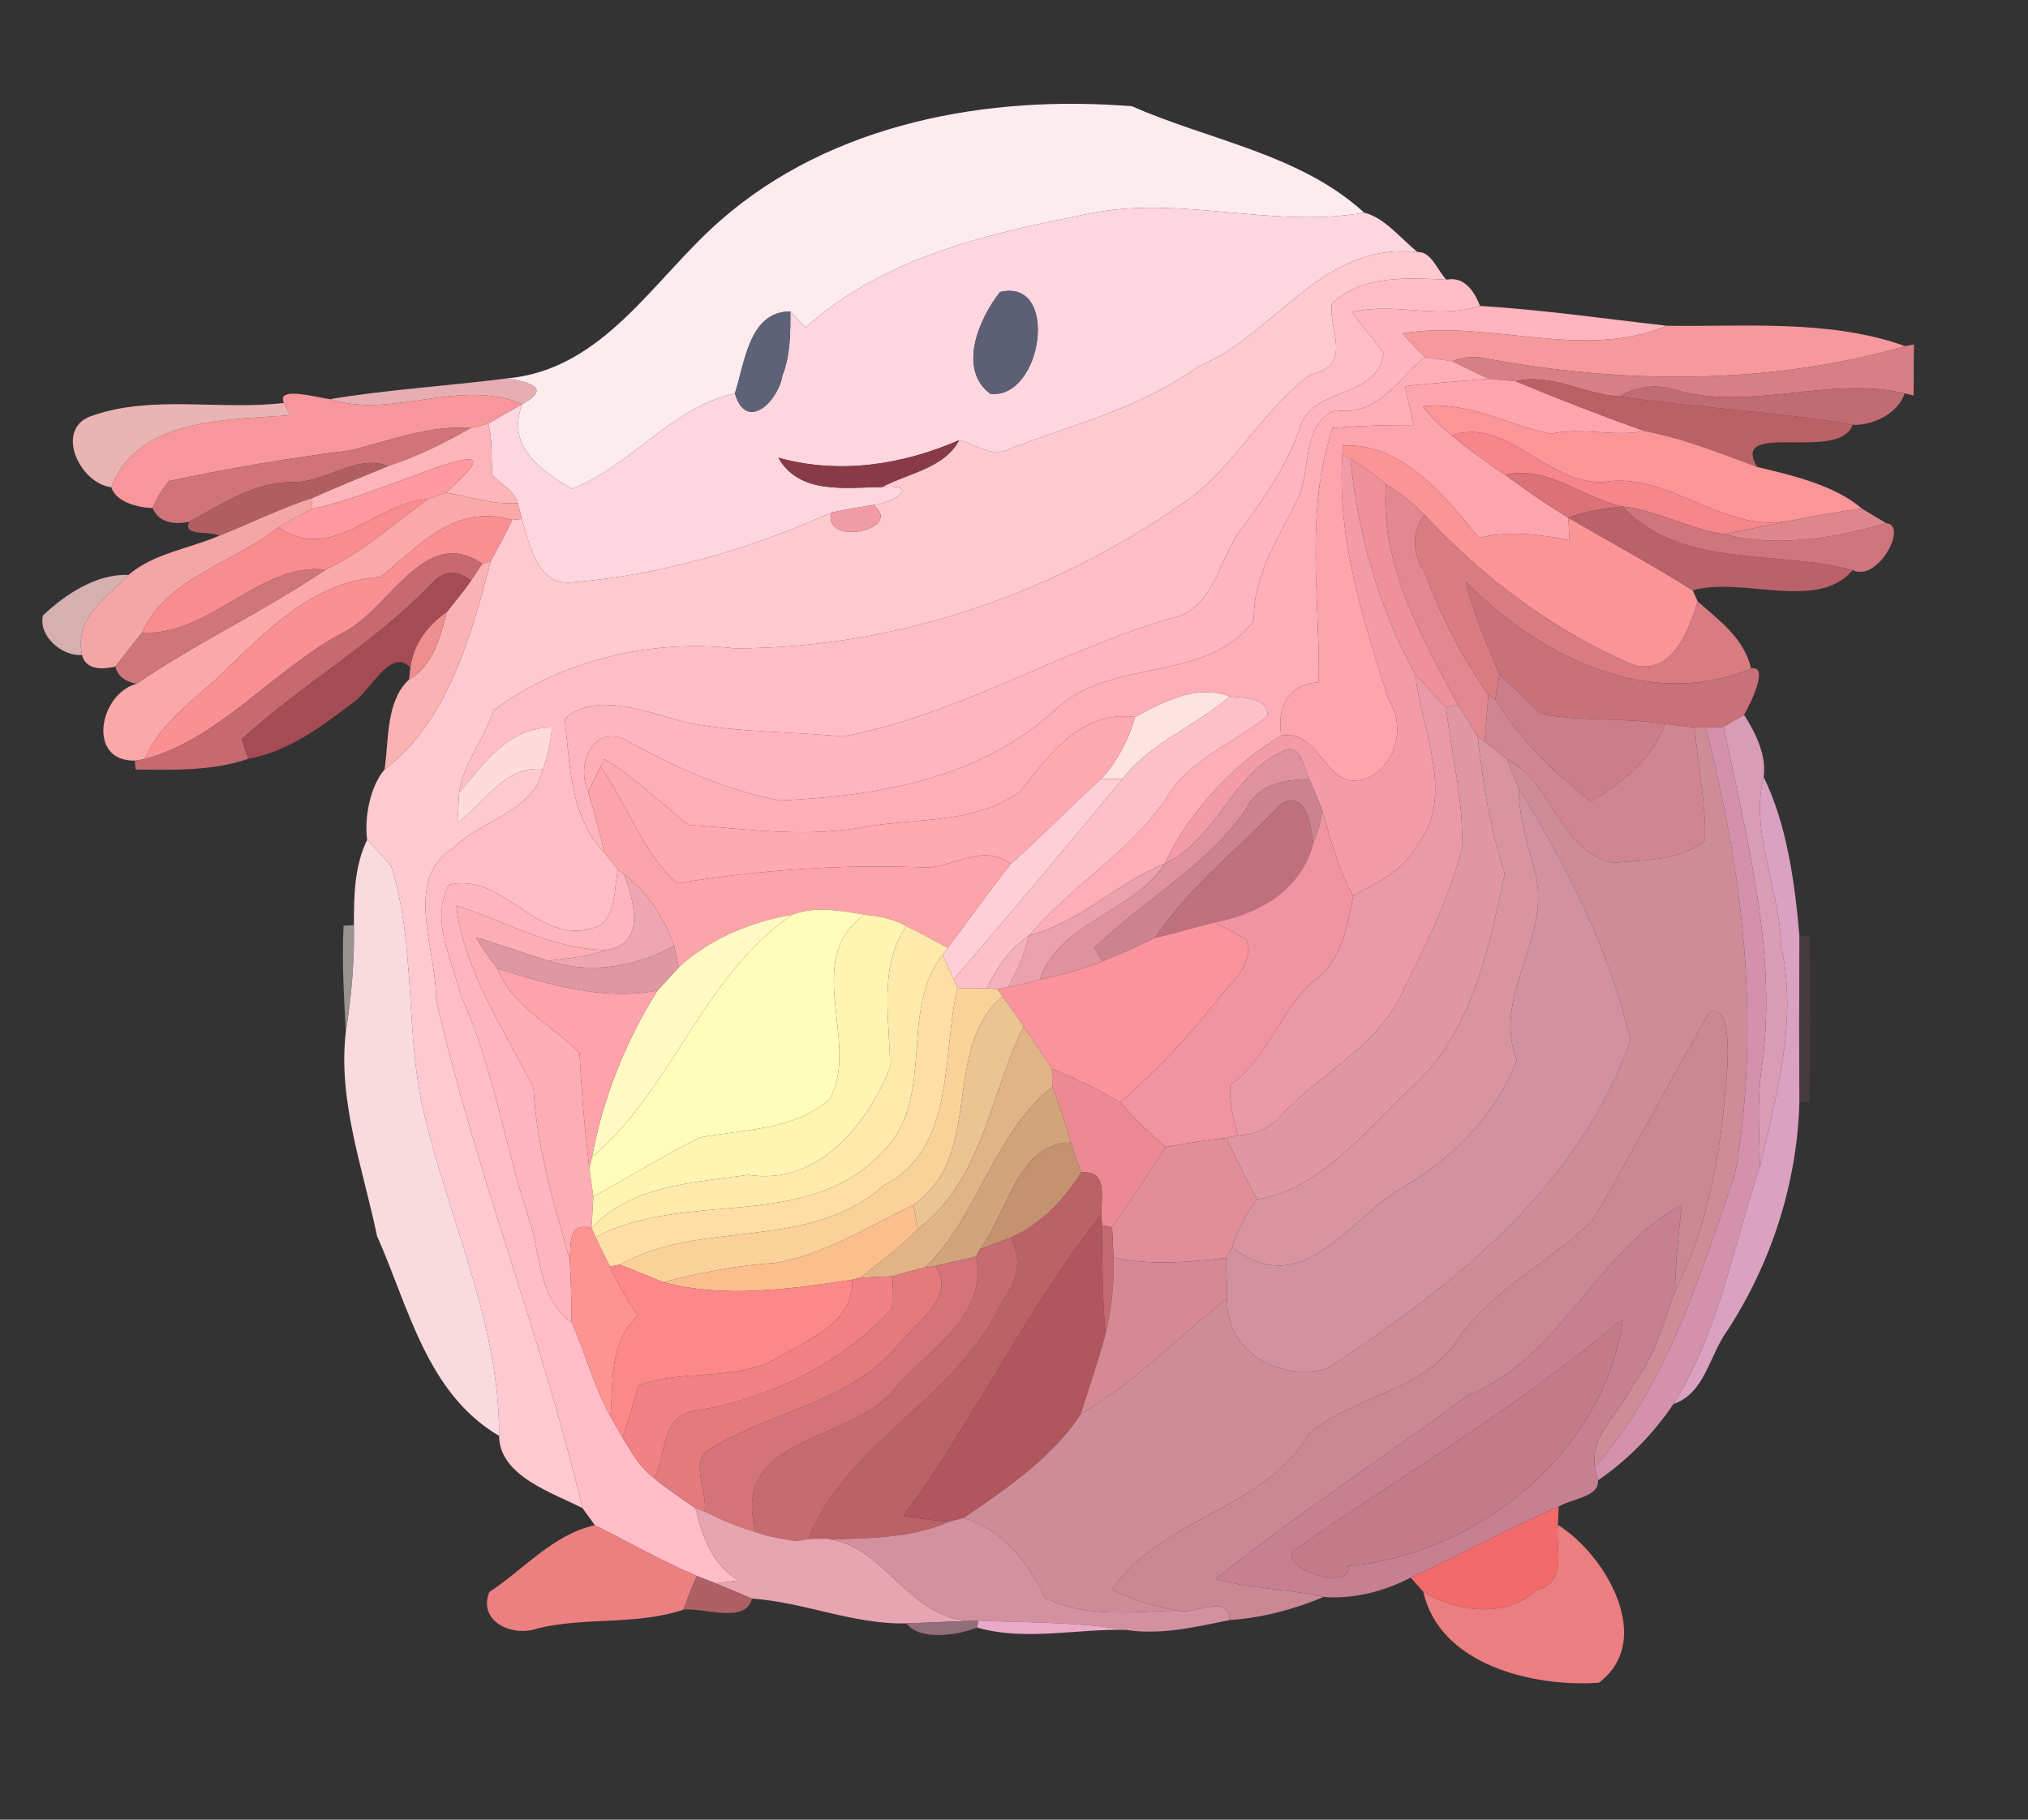 <?xml version="1.0" encoding="UTF-8" ?>
<!DOCTYPE svg PUBLIC "-//W3C//DTD SVG 1.1//EN" "http://www.w3.org/Graphics/SVG/1.1/DTD/svg11.dtd">
<svg width="195pt" height="175pt" viewBox="0 0 195 175" version="1.1" xmlns="http://www.w3.org/2000/svg">
<rect x="0" y="0" width="195" height="175" fill="#333333" stroke="none"/>
<g id="#fcebeffd">
<path fill="#fcebef" opacity="1.00" d=" M 69.24 21.23 C 79.96 11.80 95.02 9.10 108.85 10.22 C 116.27 13.50 125.01 14.81 131.17 20.45 C 122.57 21.98 113.96 18.89 105.37 20.42 C 95.50 22.35 85.16 24.55 77.47 31.50 C 77.10 31.12 76.36 30.34 75.99 29.95 C 71.99 29.97 71.63 34.92 70.66 37.84 C 64.64 39.14 60.69 44.78 55.00 47.01 C 51.97 45.24 48.64 42.88 50.22 38.86 C 53.03 37.32 50.99 36.77 48.76 36.39 C 58.04 35.55 62.80 26.86 69.24 21.23 Z" />
</g>
<g id="#fed6dfff">
<path fill="#fed6df" opacity="1.00" d=" M 105.37 20.42 C 113.96 18.89 122.57 21.98 131.17 20.45 C 133.13 20.92 134.70 22.97 136.31 24.24 C 127.06 23.24 122.75 32.09 115.18 35.27 C 109.79 39.18 103.22 40.82 97.08 43.16 C 95.42 44.08 93.83 42.71 92.23 42.33 C 86.73 44.72 80.70 45.65 74.84 44.02 C 76.86 47.59 81.30 46.88 84.82 46.84 C 88.60 46.51 86.02 48.38 83.96 48.56 C 82.62 48.77 81.28 49.01 79.95 49.28 C 72.11 52.82 63.57 55.30 54.98 56.01 C 51.69 56.35 50.89 52.35 50.19 49.91 C 50.09 49.53 49.89 48.77 49.79 48.39 C 49.49 47.12 48.10 46.61 47.34 45.64 C 47.20 44.01 47.39 42.34 46.95 40.74 C 48.03 40.09 49.12 39.47 50.22 38.86 C 48.64 42.88 51.97 45.24 55.00 47.01 C 60.69 44.78 64.64 39.14 70.66 37.84 C 71.79 41.61 74.83 38.56 75.23 36.13 C 76.00 34.16 76.01 32.03 75.99 29.95 C 76.36 30.34 77.10 31.12 77.47 31.50 C 85.16 24.55 95.50 22.35 105.37 20.42 M 96.17 28.08 C 94.15 30.60 92.04 35.49 95.22 37.87 C 100.21 38.46 101.94 26.74 96.17 28.08 Z" />
</g>
<g id="#fec9d1ff">
<path fill="#fec9d1" opacity="1.00" d=" M 136.31 24.24 C 137.66 24.17 138.22 26.07 139.09 26.90 C 135.31 26.72 131.06 26.42 128.07 29.18 C 127.67 31.69 130.21 35.08 126.02 36.03 C 121.57 39.24 119.05 44.32 114.73 47.69 C 102.01 56.90 86.39 62.37 70.64 62.35 C 62.59 61.45 53.97 63.47 47.47 68.31 C 46.59 71.04 44.58 73.36 44.15 76.22 C 44.11 76.94 44.03 78.38 43.99 79.10 C 46.65 77.22 48.51 73.59 52.20 73.97 C 51.35 78.06 46.21 78.88 43.60 81.55 C 38.67 84.53 42.05 91.58 41.91 96.04 C 45.69 112.62 52.08 128.51 56.01 145.04 C 53.17 143.57 48.02 141.97 47.99 138.09 C 48.05 127.35 43.21 117.41 40.78 107.13 C 38.91 99.31 40.04 91.03 37.62 83.34 C 36.90 82.43 36.09 81.60 35.30 80.77 C 35.01 78.64 35.60 75.60 36.98 74.00 C 43.04 69.39 45.35 61.07 47.18 53.98 C 47.89 52.66 48.61 51.35 49.25 50.00 L 50.19 49.91 C 50.89 52.35 51.69 56.35 54.98 56.01 C 63.57 55.30 72.11 52.82 79.95 49.28 C 79.05 52.60 87.06 50.97 83.96 48.56 C 86.02 48.38 88.60 46.51 84.82 46.84 C 87.33 45.50 90.80 45.04 92.23 42.33 C 93.83 42.71 95.42 44.08 97.08 43.16 C 103.22 40.82 109.79 39.18 115.18 35.27 C 122.75 32.09 127.06 23.24 136.31 24.24 Z" />
</g>
<g id="#ffbec7ff">
<path fill="#ffbec7" opacity="1.00" d=" M 128.07 29.18 C 131.06 26.42 135.31 26.72 139.09 26.90 C 140.81 26.55 141.77 28.03 142.31 29.42 C 138.24 30.77 134.05 29.00 130.01 30.03 C 130.96 31.40 132.13 32.61 133.03 34.01 C 132.37 38.42 126.35 37.09 125.02 40.99 C 123.81 44.76 121.51 47.96 119.17 51.11 C 117.12 54.05 116.58 58.82 112.39 59.51 C 101.70 62.69 92.01 68.78 81.01 70.83 C 76.13 70.34 71.15 70.46 66.34 69.55 C 62.54 68.66 57.40 66.31 54.29 69.14 C 54.82 73.48 54.80 78.62 58.09 81.97 C 58.42 82.39 59.09 83.22 59.43 83.64 C 59.00 85.44 59.31 87.63 57.77 88.96 C 51.81 91.60 48.74 83.74 43.16 85.10 C 41.33 88.52 43.49 92.34 44.32 95.80 C 47.48 102.59 48.45 110.06 50.83 117.11 C 52.02 120.54 51.71 124.88 54.96 127.17 C 56.32 130.14 57.08 133.36 58.70 136.22 C 58.99 136.73 59.57 137.75 59.86 138.26 C 60.71 139.67 61.57 141.15 62.91 142.18 C 64.17 143.21 65.54 144.11 66.87 145.05 C 67.53 147.79 68.48 150.45 71.00 152.00 C 70.45 152.07 69.35 152.20 68.79 152.26 C 68.35 152.08 67.45 151.73 67.00 151.56 C 63.65 150.11 60.45 148.34 57.20 146.68 C 56.90 146.27 56.31 145.45 56.01 145.04 C 52.08 128.51 45.69 112.62 41.91 96.04 C 42.05 91.58 38.67 84.53 43.60 81.55 C 46.21 78.88 51.35 78.06 52.20 73.97 C 52.65 72.68 52.96 71.33 53.07 69.96 C 48.83 70.00 46.63 73.35 44.15 76.22 C 44.58 73.36 46.59 71.04 47.47 68.31 C 53.97 63.47 62.59 61.45 70.64 62.35 C 86.39 62.37 102.01 56.90 114.73 47.69 C 119.05 44.32 121.57 39.24 126.02 36.03 C 130.21 35.08 127.67 31.69 128.07 29.18 Z" />
</g>
<g id="#5d5f76ff">
<path fill="#5d5f76" opacity="1.00" d=" M 96.17 28.08 C 101.94 26.74 100.21 38.46 95.22 37.87 C 92.04 35.49 94.15 30.60 96.17 28.08 Z" />
</g>
<g id="#feb5bdfe">
<path fill="#feb5bd" opacity="1.00" d=" M 130.01 30.03 C 134.05 29.00 138.24 30.77 142.31 29.42 C 148.32 29.79 154.29 30.65 160.27 31.33 C 152.12 34.73 143.32 30.71 134.85 32.05 C 135.53 32.84 136.25 33.60 137.00 34.33 C 134.37 36.49 132.49 40.09 128.36 39.45 C 125.12 40.84 126.11 45.09 124.81 47.88 C 123.04 51.67 120.44 55.22 120.57 59.65 C 116.06 65.84 106.60 63.10 101.33 68.39 C 94.13 74.89 84.34 76.57 75.01 76.98 C 69.64 76.00 64.66 73.65 59.92 71.04 C 56.74 69.83 55.43 73.81 56.57 76.18 C 57.11 78.10 57.69 80.01 58.09 81.97 C 54.80 78.62 54.82 73.48 54.29 69.14 C 57.40 66.31 62.54 68.66 66.34 69.55 C 71.15 70.46 76.13 70.34 81.01 70.83 C 92.01 68.78 101.70 62.69 112.39 59.51 C 116.58 58.82 117.12 54.05 119.17 51.11 C 121.51 47.96 123.81 44.76 125.02 40.99 C 126.35 37.09 132.37 38.42 133.03 34.01 C 132.13 32.61 130.96 31.40 130.01 30.03 Z" />
</g>
<g id="#5e6278ff">
<path fill="#5e6278" opacity="1.00" d=" M 70.66 37.84 C 71.63 34.92 71.99 29.97 75.99 29.95 C 76.01 32.03 76.00 34.16 75.23 36.13 C 74.83 38.56 71.79 41.61 70.66 37.84 Z" />
</g>
<g id="#f5999dfb">
<path fill="#f5999d" opacity="1.00" d=" M 160.27 31.33 C 167.81 31.44 175.96 30.69 183.19 33.29 C 170.06 37.06 156.05 36.94 142.66 34.44 C 141.64 34.24 140.64 34.34 139.67 34.75 C 138.78 34.62 137.89 34.48 137.00 34.33 C 136.25 33.60 135.53 32.84 134.85 32.05 C 143.32 30.71 152.12 34.73 160.27 31.33 Z" />
</g>
<g id="#d87f85fd">
<path fill="#d87f85" opacity="1.00" d=" M 183.19 33.29 L 184.03 33.12 L 184.00 38.04 L 183.13 37.83 C 176.03 36.13 168.51 39.53 161.33 37.56 C 159.42 36.90 157.44 37.09 155.71 38.13 C 152.40 37.93 149.08 35.85 145.74 36.66 C 144.86 36.60 143.99 36.52 143.12 36.43 C 141.96 35.89 140.81 35.33 139.67 34.75 C 140.64 34.34 141.64 34.24 142.66 34.44 C 156.05 36.94 170.06 37.06 183.19 33.29 Z" />
</g>
<g id="#feaeb7ff">
<path fill="#feaeb7" opacity="1.00" d=" M 137.00 34.33 C 137.89 34.48 138.78 34.62 139.67 34.75 C 140.81 35.33 141.96 35.89 143.12 36.43 C 140.43 36.67 137.77 36.83 135.10 37.14 C 135.33 38.40 135.68 39.62 135.92 40.88 C 133.32 40.86 130.73 40.95 128.15 41.15 C 125.44 49.11 126.92 57.47 126.80 65.61 C 123.73 65.86 122.79 68.02 123.19 70.75 C 118.48 73.56 114.32 78.12 111.99 83.05 C 107.41 84.89 103.80 88.74 98.96 89.95 C 102.94 85.25 108.43 82.07 111.99 76.99 C 114.21 73.06 118.54 71.52 121.90 68.85 C 121.90 67.03 119.55 67.11 118.24 66.98 C 115.03 65.78 111.92 67.47 109.15 68.96 C 104.09 68.25 100.87 72.53 98.12 76.09 C 93.98 79.14 88.50 78.71 83.60 79.44 C 77.80 80.62 71.99 79.75 66.20 79.33 C 63.51 77.20 61.04 74.79 58.11 72.99 L 57.73 73.73 C 57.44 74.34 56.86 75.57 56.57 76.18 C 55.43 73.81 56.74 69.83 59.92 71.04 C 64.66 73.65 69.64 76.00 75.01 76.98 C 84.34 76.57 94.13 74.89 101.33 68.39 C 106.60 63.10 116.06 65.84 120.57 59.65 C 120.44 55.22 123.04 51.67 124.81 47.88 C 126.11 45.09 125.12 40.84 128.36 39.45 C 132.49 40.09 134.37 36.49 137.00 34.33 Z" />
</g>
<g id="#edb3b8f6">
<path fill="#edb3b8" opacity="0.96" d=" M 31.72 38.39 C 37.35 37.45 43.18 37.11 48.76 36.39 C 50.99 36.77 53.03 37.32 50.22 38.86 C 44.11 36.30 37.78 40.35 31.72 38.39 Z" />
</g>
<g id="#fda4adff">
<path fill="#fda4ad" opacity="1.00" d=" M 143.12 36.43 C 143.99 36.52 144.86 36.60 145.74 36.66 C 149.82 38.37 153.96 39.97 158.14 41.46 C 155.14 42.04 152.10 41.05 149.08 41.72 C 144.96 40.84 141.16 38.57 136.77 39.08 C 137.63 40.09 138.54 41.07 139.59 41.89 C 141.25 43.23 142.96 44.51 144.74 45.68 C 146.70 47.13 148.71 48.52 150.80 49.78 C 150.83 50.33 150.88 51.42 150.91 51.96 C 148.02 51.38 145.13 51.01 142.22 51.73 C 138.95 47.73 134.89 42.57 129.10 42.85 L 129.08 43.72 C 128.52 51.89 131.13 59.73 133.55 67.40 C 135.37 70.12 133.92 74.30 130.92 74.98 C 127.36 75.87 126.96 70.08 123.19 70.75 C 122.79 68.02 123.73 65.86 126.80 65.61 C 126.92 57.47 125.44 49.11 128.15 41.15 C 130.73 40.95 133.32 40.86 135.92 40.88 C 135.68 39.62 135.33 38.40 135.10 37.14 C 137.77 36.83 140.43 36.67 143.12 36.43 Z" />
</g>
<g id="#ba6166fc">
<path fill="#ba6166" opacity="1.00" d=" M 145.74 36.66 C 149.08 35.85 152.40 37.93 155.71 38.13 C 163.16 39.24 170.71 39.56 178.14 40.85 C 176.90 44.51 166.25 40.34 168.96 44.91 C 165.41 43.60 161.88 42.16 158.14 41.46 C 153.96 39.97 149.82 38.37 145.74 36.66 Z" />
</g>
<g id="#c16c72fc">
<path fill="#c16c72" opacity="1.00" d=" M 155.71 38.13 C 157.44 37.09 159.42 36.90 161.33 37.56 C 168.51 39.53 176.03 36.13 183.13 37.83 C 182.56 39.75 180.04 40.96 178.14 40.85 C 170.71 39.56 163.16 39.24 155.71 38.13 Z" />
</g>
<g id="#f7979bfc">
<path fill="#f7979b" opacity="1.00" d=" M 27.30 38.75 C 26.49 37.09 30.59 38.25 31.72 38.39 C 37.78 40.35 44.11 36.30 50.22 38.86 C 49.12 39.47 48.03 40.09 46.95 40.74 C 46.53 40.85 45.68 41.06 45.26 41.17 C 41.23 40.84 37.44 42.43 33.58 43.33 C 27.76 44.05 21.98 45.05 16.24 46.26 C 15.60 47.05 15.07 47.92 14.67 48.86 C 13.27 48.82 11.19 48.32 10.69 46.86 C 13.27 40.08 22.00 40.41 27.91 39.93 C 27.75 39.64 27.45 39.05 27.30 38.75 Z" />
</g>
<g id="#f0b8b6f7">
<path fill="#f0b8b6" opacity="0.97" d=" M 8.96 39.95 C 14.71 37.96 21.26 39.48 27.30 38.75 C 27.45 39.05 27.75 39.64 27.91 39.93 C 22.00 40.41 13.27 40.08 10.69 46.86 C 7.59 46.47 5.13 41.09 8.96 39.95 Z" />
</g>
<g id="#fa9598fe">
<path fill="#fa9598" opacity="1.00" d=" M 136.77 39.08 C 141.16 38.57 144.96 40.84 149.08 41.72 C 152.10 41.05 155.14 42.04 158.14 41.46 C 161.88 42.16 165.41 43.60 168.96 44.91 C 172.36 45.71 176.52 46.71 179.02 48.91 C 176.69 49.22 174.38 49.61 172.09 50.10 C 165.56 51.31 160.55 45.32 154.21 46.35 C 148.87 46.69 144.71 39.97 139.59 41.89 C 138.54 41.07 137.63 40.09 136.77 39.08 Z" />
</g>
<g id="#d17479fd">
<path fill="#d17479" opacity="1.00" d=" M 33.58 43.33 C 37.44 42.43 41.23 40.84 45.26 41.17 C 42.73 42.61 40.11 43.92 37.33 44.82 C 34.28 43.63 31.34 46.40 28.20 46.36 C 24.47 46.33 21.33 48.45 18.20 50.18 C 16.39 50.53 15.21 50.09 14.67 48.86 C 15.07 47.92 15.60 47.05 16.24 46.26 C 21.98 45.05 27.76 44.05 33.58 43.33 Z" />
</g>
<g id="#fcb5b8ff">
<path fill="#fcb5b8" opacity="1.00" d=" M 45.26 41.17 C 45.68 41.06 46.53 40.85 46.95 40.74 C 47.39 42.34 47.20 44.01 47.34 45.64 C 48.10 46.61 49.49 47.12 49.79 48.39 C 47.45 48.55 45.18 47.79 42.91 47.38 C 44.51 45.76 48.94 42.26 40.44 45.52 C 36.97 46.75 33.57 48.16 29.97 48.96 L 29.97 47.92 C 32.39 46.82 34.87 45.84 37.33 44.82 C 40.11 43.92 42.73 42.61 45.26 41.17 Z" />
</g>
<g id="#f6868bff">
<path fill="#f6868b" opacity="1.00" d=" M 139.59 41.89 C 144.71 39.97 148.87 46.69 154.21 46.35 C 160.55 45.32 165.56 51.31 172.09 50.10 C 170.52 50.41 167.36 51.05 165.78 51.37 C 162.41 50.88 159.40 49.09 156.01 48.71 C 152.26 47.92 148.67 44.65 144.74 45.68 C 142.96 44.51 141.25 43.23 139.59 41.89 Z" />
</g>
<g id="#883a49ff">
<path fill="#883a49" opacity="1.00" d=" M 74.84 44.02 C 80.70 45.65 86.73 44.72 92.23 42.33 C 90.80 45.04 87.33 45.50 84.82 46.84 C 81.30 46.88 76.86 47.59 74.84 44.02 Z" />
</g>
<g id="#fa9497ff">
<path fill="#fa9497" opacity="1.00" d=" M 129.10 42.85 C 134.89 42.57 138.95 47.73 142.22 51.73 C 145.13 51.01 148.02 51.38 150.91 51.96 C 150.88 51.42 150.83 50.33 150.80 49.78 C 154.78 52.12 158.86 54.30 162.76 56.78 L 163.24 57.84 C 162.38 60.62 160.81 64.95 157.09 63.95 C 149.42 60.71 142.65 55.59 136.98 49.53 C 135.88 48.39 134.61 47.43 133.27 46.59 C 132.19 45.70 131.10 44.81 129.85 44.16 L 129.08 43.72 L 129.10 42.85 Z" />
</g>
<g id="#b56063f7">
<path fill="#b56063" opacity="0.97" d=" M 28.20 46.36 C 31.34 46.40 34.28 43.63 37.33 44.82 C 34.87 45.84 32.39 46.82 29.97 47.92 C 26.92 48.90 24.06 50.35 21.08 51.52 C 20.27 51.00 17.48 51.66 18.20 50.18 C 21.33 48.45 24.47 46.33 28.20 46.36 Z" />
</g>
<g id="#f39ca8ff">
<path fill="#f39ca8" opacity="1.00" d=" M 129.08 43.72 L 129.85 44.16 C 130.56 51.34 132.59 58.55 136.09 64.87 C 136.62 70.08 140.01 76.54 136.26 81.25 C 135.01 83.76 132.39 84.82 130.12 86.17 C 128.73 83.60 127.94 80.77 127.15 77.97 C 126.75 76.96 126.34 75.94 125.91 74.94 C 125.27 73.82 125.14 71.23 123.26 72.29 C 118.42 74.49 116.95 80.75 111.99 83.05 C 114.32 78.12 118.48 73.56 123.19 70.75 C 126.96 70.08 127.36 75.87 130.92 74.98 C 133.92 74.30 135.37 70.12 133.55 67.40 C 131.13 59.73 128.52 51.89 129.08 43.72 Z" />
</g>
<g id="#ee919bff">
<path fill="#ee919b" opacity="1.00" d=" M 129.85 44.16 C 131.10 44.81 132.19 45.70 133.27 46.59 C 132.62 54.16 136.70 61.24 140.16 67.76 L 139.05 68.09 C 138.07 67.01 137.10 65.92 136.09 64.87 C 132.59 58.55 130.56 51.34 129.85 44.16 Z" />
</g>
<g id="#fe999fff">
<path fill="#fe999f" opacity="1.00" d=" M 40.44 45.52 C 48.94 42.26 44.51 45.76 42.91 47.38 C 42.47 47.53 41.57 47.84 41.13 48.00 C 36.04 48.37 31.93 54.27 26.77 50.72 C 27.82 50.11 28.89 49.53 29.97 48.96 C 33.57 48.16 36.97 46.75 40.44 45.52 Z" />
</g>
<g id="#da7278ff">
<path fill="#da7278" opacity="1.00" d=" M 144.74 45.68 C 148.67 44.65 152.26 47.92 156.01 48.71 C 154.24 48.91 152.47 49.16 150.80 49.78 C 148.71 48.52 146.70 47.13 144.74 45.68 Z" />
</g>
<g id="#fba8a9fd">
<path fill="#fba8a9" opacity="1.00" d=" M 41.13 48.00 C 41.57 47.84 42.47 47.53 42.91 47.38 C 45.18 47.79 47.45 48.55 49.79 48.39 C 49.89 48.77 50.09 49.53 50.19 49.91 L 49.25 50.00 C 43.76 48.38 40.30 52.48 36.59 55.48 C 30.27 55.87 25.81 60.45 21.57 64.57 C 18.81 67.20 15.47 69.43 13.87 73.02 L 12.96 73.15 C 8.31 73.23 9.55 66.70 13.14 65.76 C 18.97 61.75 25.44 58.77 31.30 54.79 C 34.91 53.07 37.92 50.35 41.13 48.00 Z" />
</g>
<g id="#e38791ff">
<path fill="#e38791" opacity="1.00" d=" M 133.27 46.59 C 134.61 47.43 135.88 48.39 136.98 49.53 C 135.68 51.13 135.81 53.34 136.99 55.01 C 138.50 59.20 140.52 63.16 143.10 66.79 C 143.00 68.30 142.88 69.80 142.75 71.31 L 142.08 70.82 C 141.44 69.80 140.81 68.78 140.16 67.76 C 136.70 61.24 132.62 54.16 133.27 46.59 Z" />
</g>
<g id="#f4a5a5fc">
<path fill="#f4a5a5" opacity="1.00" d=" M 21.08 51.52 C 24.06 50.35 26.92 48.90 29.97 47.92 L 29.97 48.96 C 28.89 49.53 27.82 50.11 26.77 50.72 C 22.47 54.13 16.01 55.57 13.67 60.84 C 12.79 61.91 11.95 63.01 11.10 64.10 C 9.29 64.53 8.21 64.16 7.88 62.99 C 7.15 59.36 10.22 57.55 12.36 55.29 C 14.74 53.22 18.21 52.77 21.08 51.52 Z" />
</g>
<g id="#f98c8fff">
<path fill="#f98c8f" opacity="1.00" d=" M 26.77 50.72 C 31.93 54.27 36.04 48.37 41.13 48.00 C 37.92 50.35 34.91 53.07 31.30 54.79 C 25.06 54.01 20.16 61.22 13.67 60.84 C 16.01 55.57 22.47 54.13 26.77 50.72 Z" />
</g>
<g id="#f19ba4ff">
<path fill="#f19ba4" opacity="1.00" d=" M 79.95 49.28 C 81.28 49.01 82.62 48.77 83.96 48.56 C 87.06 50.97 79.05 52.60 79.95 49.28 Z" />
</g>
<g id="#bd626afa">
<path fill="#bd626a" opacity="0.98" d=" M 150.80 49.78 C 152.47 49.16 154.24 48.91 156.01 48.71 C 161.65 54.76 170.82 52.83 178.14 54.83 C 174.80 58.84 167.52 55.41 162.76 56.78 C 158.86 54.30 154.78 52.12 150.80 49.78 Z" />
</g>
<g id="#ce767cfe">
<path fill="#ce767c" opacity="1.00" d=" M 156.01 48.71 C 159.40 49.09 162.41 50.88 165.78 51.37 C 170.98 52.68 176.32 51.75 181.37 50.32 C 183.51 50.48 180.57 56.03 178.14 54.83 C 170.82 52.83 161.65 54.76 156.01 48.71 Z" />
</g>
<g id="#dd878dff">
<path fill="#dd878d" opacity="1.00" d=" M 172.09 50.10 C 174.38 49.61 176.69 49.22 179.02 48.91 C 179.61 49.26 180.78 49.97 181.37 50.32 C 176.32 51.75 170.98 52.68 165.78 51.37 C 167.36 51.05 170.52 50.41 172.09 50.10 Z" />
</g>
<g id="#f99094ff">
<path fill="#f99094" opacity="1.00" d=" M 36.59 55.48 C 40.30 52.48 43.76 48.38 49.25 50.00 C 48.61 51.35 47.89 52.66 47.18 53.98 L 46.38 54.22 C 40.78 50.37 37.41 58.72 32.91 60.88 C 26.27 64.43 21.19 71.03 13.87 73.02 C 15.47 69.43 18.81 67.20 21.57 64.57 C 25.81 60.45 30.27 55.87 36.59 55.48 Z" />
</g>
<g id="#d97c82fd">
<path fill="#d97c82" opacity="1.00" d=" M 136.99 55.01 C 135.81 53.34 135.68 51.13 136.98 49.53 C 142.65 55.59 149.42 60.71 157.09 63.95 C 160.81 64.95 162.38 60.62 163.24 57.84 C 165.32 59.67 167.72 61.41 168.37 64.29 C 158.52 68.42 147.89 63.05 140.94 55.93 C 141.65 59.03 142.97 61.93 144.17 64.85 C 144.08 65.46 143.88 66.66 143.79 67.27 L 143.10 66.79 C 140.52 63.16 138.50 59.20 136.99 55.01 Z" />
</g>
<g id="#c66a70fc">
<path fill="#c66a70" opacity="1.00" d=" M 32.91 60.88 C 37.41 58.72 40.78 50.37 46.38 54.22 C 46.11 54.62 45.56 55.44 45.29 55.85 C 43.87 54.72 42.56 54.86 41.37 56.26 C 35.92 61.91 29.02 65.81 23.23 71.08 C 23.39 71.55 23.72 72.49 23.88 72.97 C 20.42 74.17 16.66 74.04 13.04 74.01 L 12.96 73.15 L 13.87 73.02 C 21.19 71.03 26.27 64.43 32.91 60.88 Z" />
</g>
<g id="#d0757afb">
<path fill="#d0757a" opacity="1.00" d=" M 13.67 60.84 C 20.16 61.22 25.06 54.01 31.30 54.79 C 25.44 58.77 18.97 61.75 13.14 65.76 C 11.97 65.54 11.29 64.99 11.10 64.10 C 11.95 63.01 12.79 61.91 13.67 60.84 Z" />
</g>
<g id="#fab2b3fc">
<path fill="#fab2b3" opacity="1.00" d=" M 46.38 54.22 L 47.18 53.98 C 45.35 61.07 43.04 69.39 36.98 74.00 C 37.39 71.16 37.11 67.37 39.33 65.36 C 41.66 64.04 42.34 61.25 42.97 58.85 C 43.75 57.86 44.56 56.88 45.29 55.85 C 45.56 55.44 46.11 54.62 46.38 54.22 Z" />
</g>
<g id="#e1bab8ee">
<path fill="#e1bab8" opacity="0.93" d=" M 4.13 59.19 C 6.31 57.13 9.28 55.17 12.36 55.29 C 10.22 57.55 7.15 59.36 7.88 62.99 C 5.98 63.15 3.67 61.18 4.13 59.19 Z" />
</g>
<g id="#a74c54f9">
<path fill="#a74c54" opacity="0.98" d=" M 41.37 56.26 C 42.56 54.86 43.87 54.72 45.29 55.85 C 44.56 56.88 43.75 57.86 42.97 58.85 C 41.11 60.15 39.77 61.92 39.46 64.21 C 37.50 62.10 35.42 66.88 33.73 67.72 C 30.82 69.98 27.53 72.34 23.88 72.97 C 23.72 72.49 23.39 71.55 23.23 71.08 C 29.02 65.81 35.92 61.91 41.37 56.26 Z" />
</g>
<g id="#c97178fe">
<path fill="#c97178" opacity="1.00" d=" M 140.94 55.93 C 147.89 63.05 158.52 68.42 168.37 64.29 C 170.17 63.92 168.30 67.70 167.70 68.75 C 167.21 69.04 166.23 69.62 165.74 69.91 C 165.31 69.93 164.44 69.97 164.01 69.98 L 162.98 69.96 C 162.26 69.88 160.83 69.71 160.11 69.63 C 156.20 68.99 152.19 69.40 148.30 68.70 C 146.85 67.50 145.54 66.14 144.17 64.85 C 142.97 61.93 141.65 59.03 140.94 55.93 Z" />
</g>
<g id="#f29090fa">
<path fill="#f29090" opacity="0.98" d=" M 39.46 64.21 C 39.77 61.92 41.11 60.15 42.97 58.85 C 42.34 61.25 41.66 64.04 39.33 65.36 L 39.46 64.21 Z" />
</g>
<g id="#ea99a5ff">
<path fill="#ea99a5" opacity="1.00" d=" M 136.09 64.87 C 137.10 65.92 138.07 67.01 139.05 68.09 C 139.55 72.61 140.79 77.04 140.56 81.62 C 139.37 86.33 137.21 90.71 135.03 95.02 C 132.78 100.49 127.10 103.06 123.24 107.20 C 122.14 108.48 120.72 109.14 119.00 109.19 C 118.60 107.62 118.19 106.00 118.28 104.36 C 122.07 101.66 123.17 96.68 126.91 93.89 C 129.08 91.90 129.58 88.92 130.12 86.17 C 132.39 84.82 135.01 83.76 136.26 81.25 C 140.01 76.54 136.62 70.08 136.09 64.87 Z" />
</g>
<g id="#cb7e89ff">
<path fill="#cb7e89" opacity="1.00" d=" M 144.17 64.85 C 145.54 66.14 146.85 67.50 148.30 68.70 C 152.19 69.40 156.20 68.99 160.11 69.63 C 158.87 73.01 156.02 75.29 152.98 77.07 C 149.43 74.35 146.12 71.11 143.79 67.27 C 143.88 66.66 144.08 65.46 144.17 64.85 Z" />
</g>
<g id="#ffe3e0ff">
<path fill="#ffe3e0" opacity="1.00" d=" M 109.15 68.96 C 111.92 67.47 115.03 65.78 118.24 66.98 C 114.97 69.84 110.61 71.40 107.93 74.92 C 107.42 74.91 106.41 74.91 105.90 74.90 C 107.44 73.20 108.50 71.15 109.15 68.96 Z" />
</g>
<g id="#fec0c8ff">
<path fill="#fec0c8" opacity="1.00" d=" M 118.24 66.98 C 119.55 67.11 121.90 67.03 121.90 68.85 C 118.54 71.52 114.21 73.06 111.99 76.99 C 108.43 82.07 102.94 85.25 98.96 89.95 C 97.12 91.22 95.83 93.04 94.88 95.04 C 94.17 95.04 92.76 95.03 92.05 95.02 L 91.69 94.18 C 97.19 87.83 102.58 81.38 107.93 74.92 C 110.61 71.40 114.97 69.84 118.24 66.98 Z" />
</g>
<g id="#cf8692ff">
<path fill="#cf8692" opacity="1.00" d=" M 143.10 66.79 L 143.79 67.27 C 146.12 71.11 149.43 74.35 152.98 77.07 C 156.02 75.29 158.87 73.01 160.11 69.63 C 160.83 69.71 162.26 69.88 162.98 69.96 C 163.19 73.59 164.07 77.18 163.94 80.82 C 161.54 82.85 157.95 82.70 155.06 82.98 C 149.95 81.86 149.34 75.30 144.90 73.01 C 144.18 72.45 143.46 71.88 142.75 71.31 C 142.88 69.80 143.00 68.30 143.10 66.79 Z" />
</g>
<g id="#e097a4ff">
<path fill="#e097a4" opacity="1.00" d=" M 139.05 68.09 L 140.16 67.76 C 140.81 68.78 141.44 69.80 142.08 70.82 C 142.58 75.29 143.27 79.72 144.69 84.00 C 143.07 91.57 141.40 99.92 135.12 105.11 C 130.95 109.10 126.91 114.32 120.90 115.34 C 119.77 113.44 118.91 111.40 117.91 109.44 C 118.19 109.38 118.73 109.25 119.00 109.19 C 120.72 109.14 122.14 108.48 123.24 107.20 C 127.10 103.06 132.78 100.49 135.03 95.02 C 137.21 90.71 139.37 86.33 140.56 81.62 C 140.79 77.04 139.55 72.61 139.05 68.09 Z" />
</g>
<g id="#ffa9b0ff">
<path fill="#ffa9b0" opacity="1.00" d=" M 98.12 76.09 C 100.87 72.53 104.09 68.25 109.15 68.96 C 108.50 71.15 107.44 73.20 105.90 74.90 C 102.92 77.55 100.18 80.45 97.19 83.09 C 94.67 81.13 91.91 83.22 89.23 83.44 C 81.18 83.08 73.08 83.64 65.14 84.95 C 61.86 82.21 60.34 77.30 57.73 73.73 L 58.11 72.99 C 61.04 74.79 63.51 77.20 66.20 79.33 C 71.99 79.75 77.80 80.62 83.60 79.44 C 88.50 78.71 93.98 79.14 98.12 76.09 Z" />
</g>
<g id="#da9bb4fb">
<path fill="#da9bb4" opacity="1.00" d=" M 165.74 69.91 C 166.23 69.62 167.21 69.04 167.70 68.75 C 168.81 70.48 169.88 72.64 169.58 74.72 C 168.23 80.09 171.17 85.49 171.24 90.89 C 172.89 98.05 170.84 105.29 169.21 112.24 C 169.19 109.25 168.95 106.27 169.31 103.30 C 171.07 92.05 167.96 80.87 165.74 69.91 Z" />
</g>
<g id="#ffdcdbff">
<path fill="#ffdcdb" opacity="1.00" d=" M 44.15 76.22 C 46.63 73.35 48.83 70.00 53.07 69.96 C 52.96 71.33 52.65 72.68 52.20 73.97 C 48.51 73.59 46.65 77.22 43.99 79.10 C 44.03 78.38 44.11 76.94 44.15 76.22 Z" />
</g>
<g id="#ce8c99ff">
<path fill="#ce8c99" opacity="1.00" d=" M 162.98 69.96 L 164.01 69.98 C 167.61 83.83 169.36 98.70 166.83 112.90 C 163.43 122.79 160.36 133.04 153.35 141.11 C 152.86 137.96 155.95 135.72 157.09 133.07 C 159.15 130.45 159.95 127.21 161.07 124.15 C 164.28 117.92 165.44 110.90 165.98 103.99 C 165.89 104.55 166.99 96.18 164.34 97.37 C 160.55 103.94 157.04 110.69 153.21 117.24 C 149.28 121.27 143.83 123.76 140.45 128.39 C 137.39 133.70 130.25 134.16 125.88 137.86 C 121.60 145.19 111.64 145.95 106.89 152.89 C 108.89 153.85 110.99 154.51 113.21 154.89 C 108.96 154.98 104.37 155.67 100.43 153.61 C 98.86 150.16 96.40 147.14 92.66 145.97 C 96.82 143.12 101.08 140.25 103.92 135.99 C 109.11 132.97 113.33 128.59 117.99 124.85 C 117.83 129.91 122.80 132.88 127.60 131.63 C 139.65 123.74 151.90 114.11 156.77 100.02 C 154.77 91.41 150.70 83.32 146.04 75.85 C 145.65 74.91 145.27 73.96 144.90 73.01 C 149.34 75.30 149.95 81.86 155.06 82.98 C 157.95 82.70 161.54 82.85 163.94 80.82 C 164.07 77.18 163.19 73.59 162.98 69.96 Z" />
</g>
<g id="#d491abfe">
<path fill="#d491ab" opacity="1.00" d=" M 164.01 69.98 C 164.44 69.97 165.31 69.93 165.74 69.91 C 167.96 80.87 171.07 92.05 169.31 103.30 C 168.95 106.27 169.19 109.25 169.21 112.24 C 166.61 119.93 165.31 128.04 160.91 135.02 C 159.03 137.84 156.48 140.44 153.65 142.37 C 153.57 142.05 153.42 141.42 153.35 141.11 C 160.36 133.04 163.43 122.79 166.83 112.90 C 169.36 98.70 167.61 83.83 164.01 69.98 Z" />
</g>
<g id="#d894a1ff">
<path fill="#d894a1" opacity="1.00" d=" M 142.08 70.82 L 142.75 71.31 C 143.46 71.88 144.18 72.45 144.90 73.01 C 145.27 73.96 145.65 74.91 146.04 75.85 C 146.03 78.45 146.83 80.93 147.47 83.42 C 149.53 89.88 143.33 95.60 145.85 101.95 C 143.75 107.43 139.43 111.62 134.40 114.49 C 129.53 117.52 125.05 125.14 118.48 119.94 C 119.01 118.27 119.80 116.71 120.90 115.34 C 126.91 114.32 130.95 109.10 135.12 105.11 C 141.40 99.92 143.07 91.57 144.69 84.00 C 143.27 79.72 142.58 75.29 142.08 70.82 Z" />
</g>
<g id="#dd929eff">
<path fill="#dd929e" opacity="1.00" d=" M 123.26 72.29 C 125.14 71.23 125.27 73.82 125.91 74.94 C 123.59 74.93 120.92 75.44 119.80 77.82 C 116.00 83.36 109.94 86.54 105.23 91.17 C 105.43 91.49 105.82 92.13 106.02 92.45 C 104.07 93.24 102.03 93.77 99.97 94.20 C 101.86 88.65 108.91 87.80 111.99 83.05 C 116.95 80.75 118.42 74.49 123.26 72.29 Z" />
</g>
<g id="#fda3aaff">
<path fill="#fda3aa" opacity="1.00" d=" M 56.57 76.18 C 56.86 75.57 57.44 74.34 57.73 73.73 C 60.34 77.30 61.86 82.21 65.14 84.95 C 73.08 83.64 81.18 83.08 89.23 83.44 C 91.91 83.22 94.67 81.13 97.19 83.09 C 95.09 85.72 93.17 88.50 91.12 91.16 C 89.80 90.44 88.49 89.70 87.14 89.07 C 85.91 88.36 84.52 88.10 83.14 87.97 C 80.82 87.58 78.46 87.11 76.19 87.96 C 72.19 88.64 68.26 90.27 65.26 93.03 C 65.15 92.51 64.93 91.48 64.82 90.97 C 63.88 88.33 62.31 85.78 60.02 84.11 L 59.43 83.64 C 59.09 83.22 58.42 82.39 58.09 81.97 C 57.69 80.01 57.11 78.10 56.57 76.18 Z" />
</g>
<g id="#ffced6ff">
<path fill="#ffced6" opacity="1.00" d=" M 97.19 83.09 C 100.18 80.45 102.92 77.55 105.90 74.90 C 106.41 74.91 107.42 74.91 107.93 74.92 C 102.58 81.38 97.19 87.83 91.69 94.18 C 91.43 93.59 90.90 92.41 90.64 91.82 L 91.12 91.16 C 93.17 88.50 95.09 85.72 97.19 83.09 Z" />
</g>
<g id="#cc8390ff">
<path fill="#cc8390" opacity="1.00" d=" M 119.80 77.82 C 120.92 75.44 123.59 74.93 125.91 74.94 C 126.34 75.94 126.75 76.96 127.15 77.97 C 126.99 79.06 126.70 80.10 126.26 81.11 C 126.05 79.47 125.70 76.07 123.26 77.23 C 119.21 81.55 114.35 85.22 111.06 90.20 C 109.41 91.01 107.73 91.75 106.02 92.45 C 105.82 92.13 105.43 91.49 105.23 91.17 C 109.94 86.54 116.00 83.36 119.80 77.82 Z" />
</g>
<g id="#dfa5c6f7">
<path fill="#dfa5c6" opacity="0.97" d=" M 171.24 90.89 C 171.17 85.49 168.23 80.09 169.58 74.72 C 171.82 79.30 172.57 84.84 173.02 89.99 C 173.00 95.33 172.98 100.67 173.02 106.01 C 172.80 113.81 170.32 121.48 166.06 128.01 C 164.38 130.30 163.93 134.02 160.91 135.02 C 165.31 128.04 166.61 119.93 169.21 112.24 C 170.84 105.29 172.89 98.05 171.24 90.89 Z" />
</g>
<g id="#d1919eff">
<path fill="#d1919e" opacity="1.00" d=" M 146.04 75.85 C 150.70 83.32 154.77 91.41 156.77 100.02 C 151.90 114.11 139.65 123.74 127.60 131.63 C 122.80 132.88 117.83 129.91 117.99 124.85 C 117.96 123.56 117.93 122.27 117.90 120.98 C 118.04 120.72 118.33 120.20 118.48 119.94 C 125.05 125.14 129.53 117.52 134.40 114.49 C 139.43 111.62 143.75 107.43 145.85 101.95 C 143.33 95.60 149.53 89.88 147.47 83.42 C 146.83 80.93 146.03 78.45 146.04 75.85 Z" />
</g>
<g id="#be717dff">
<path fill="#be717d" opacity="1.00" d=" M 123.26 77.23 C 125.70 76.07 126.05 79.47 126.26 81.11 C 125.16 85.55 121.01 87.93 116.77 88.70 C 114.87 89.19 112.98 89.74 111.06 90.20 C 114.35 85.22 119.21 81.55 123.26 77.23 Z" />
</g>
<g id="#ef94a0ff">
<path fill="#ef94a0" opacity="1.00" d=" M 127.15 77.97 C 127.94 80.77 128.73 83.60 130.12 86.17 C 129.58 88.92 129.08 91.90 126.91 93.89 C 123.17 96.68 122.07 101.66 118.28 104.36 C 118.19 106.00 118.60 107.62 119.00 109.19 C 118.73 109.25 118.19 109.38 117.91 109.44 C 115.96 109.62 114.03 109.98 112.10 110.29 C 110.51 108.99 109.06 107.54 107.70 106.01 C 111.17 103.03 114.28 99.69 117.10 96.09 C 118.38 94.42 120.68 92.74 119.82 90.33 C 118.82 89.76 117.80 89.22 116.77 88.70 C 121.01 87.93 125.16 85.55 126.26 81.11 C 126.70 80.10 126.99 79.06 127.15 77.97 Z" />
</g>
<g id="#f9dbdffc">
<path fill="#f9dbdf" opacity="1.00" d=" M 35.30 80.77 C 36.09 81.60 36.90 82.43 37.62 83.34 C 40.04 91.03 38.91 99.31 40.78 107.13 C 43.21 117.41 48.05 127.35 47.99 138.09 C 41.03 134.00 39.30 125.71 36.25 118.86 C 34.92 112.42 32.48 105.92 33.25 99.25 C 33.80 95.85 34.09 92.42 34.03 88.98 C 34.03 86.17 34.06 83.33 35.30 80.77 Z" />
</g>
<g id="#eba1aeff">
<path fill="#eba1ae" opacity="1.00" d=" M 98.96 89.95 C 103.80 88.74 107.41 84.89 111.99 83.05 C 108.91 87.80 101.86 88.65 99.97 94.20 C 98.97 94.48 97.95 94.73 96.93 94.94 C 97.83 93.37 98.52 91.70 98.96 89.95 Z" />
</g>
<g id="#feb5beff">
<path fill="#feb5be" opacity="1.00" d=" M 59.43 83.64 L 60.02 84.11 C 60.97 86.70 62.15 90.82 58.25 91.37 C 53.10 91.29 48.64 88.60 43.87 87.09 C 44.65 93.56 48.48 98.98 51.30 104.65 C 51.60 110.31 53.24 115.74 54.78 121.17 C 54.91 123.17 54.94 125.17 54.96 127.17 C 51.71 124.88 52.02 120.54 50.83 117.11 C 48.45 110.06 47.48 102.59 44.32 95.80 C 43.49 92.34 41.33 88.52 43.16 85.10 C 48.74 83.74 51.81 91.60 57.77 88.96 C 59.31 87.63 59.00 85.44 59.43 83.64 Z" />
</g>
<g id="#eea6b2ff">
<path fill="#eea6b2" opacity="1.00" d=" M 60.02 84.11 C 62.31 85.78 63.88 88.33 64.82 90.97 C 61.20 92.99 56.73 93.73 52.75 92.40 C 54.59 92.13 56.49 92.04 58.25 91.37 C 62.15 90.82 60.97 86.70 60.02 84.11 Z" />
</g>
<g id="#fdadb4ff">
<path fill="#fdadb4" opacity="1.00" d=" M 43.87 87.09 C 48.64 88.60 53.10 91.29 58.25 91.37 C 56.49 92.04 54.59 92.13 52.75 92.40 C 50.41 91.70 48.12 90.84 45.77 90.16 C 46.37 91.21 47.11 92.17 47.82 93.14 C 49.28 96.86 53.09 98.55 55.73 101.29 C 55.91 104.96 56.22 108.62 56.66 112.27 C 56.76 112.97 56.95 114.37 57.05 115.07 C 57.01 115.83 56.92 117.36 56.88 118.12 C 54.60 117.45 54.92 119.63 54.78 121.17 C 53.24 115.74 51.60 110.31 51.30 104.65 C 48.48 98.98 44.65 93.56 43.87 87.09 Z" />
</g>
<g id="#fffdb9ff">
<path fill="#fffdb9" opacity="1.00" d=" M 76.19 87.96 C 78.46 87.11 80.82 87.58 83.14 87.97 C 77.01 92.27 82.80 100.29 79.76 105.74 C 76.27 108.72 71.58 108.59 67.32 109.39 C 63.81 111.11 60.49 113.21 57.05 115.07 C 56.95 114.37 56.76 112.97 56.66 112.27 L 56.92 111.29 C 64.72 104.69 67.56 93.85 76.19 87.96 Z" />
</g>
<g id="#fff9c2ff">
<path fill="#fff9c2" opacity="1.00" d=" M 65.26 93.03 C 68.26 90.27 72.19 88.64 76.19 87.96 C 67.56 93.85 64.72 104.69 56.92 111.29 C 57.98 105.59 60.13 100.19 63.21 95.27 C 63.90 94.53 64.58 93.78 65.26 93.03 Z" />
</g>
<g id="#fff4b2ff">
<path fill="#fff4b2" opacity="1.00" d=" M 83.14 87.97 C 84.52 88.10 85.91 88.36 87.14 89.07 C 84.39 93.08 85.59 98.12 85.58 102.67 C 83.38 108.15 78.65 114.06 71.97 112.99 C 66.68 113.76 60.72 113.94 56.88 118.12 C 56.92 117.36 57.01 115.83 57.05 115.07 C 60.49 113.21 63.81 111.11 67.32 109.39 C 71.58 108.59 76.27 108.72 79.76 105.74 C 82.80 100.29 77.01 92.27 83.14 87.97 Z" />
</g>
<g id="#b0a6a6d4">
<path fill="#b0a6a6" opacity="0.83" d=" M 33.04 89.02 L 34.03 88.98 C 34.09 92.42 33.80 95.85 33.25 99.25 C 33.08 95.84 32.86 92.43 33.04 89.02 Z" />
</g>
<g id="#ffeaacff">
<path fill="#ffeaac" opacity="1.00" d=" M 87.14 89.07 C 88.49 89.70 89.80 90.44 91.12 91.16 L 90.64 91.82 C 86.33 97.24 90.11 105.60 84.83 110.82 C 77.49 118.56 66.08 114.33 57.27 118.97 L 56.88 118.12 C 60.72 113.94 66.68 113.76 71.97 112.99 C 78.65 114.06 83.38 108.15 85.58 102.67 C 85.59 98.12 84.39 93.08 87.14 89.07 Z" />
</g>
<g id="#fa939cff">
<path fill="#fa939c" opacity="1.00" d=" M 111.06 90.20 C 112.98 89.74 114.87 89.19 116.77 88.70 C 117.80 89.22 118.82 89.76 119.82 90.33 C 120.68 92.74 118.38 94.42 117.10 96.09 C 114.28 99.69 111.17 103.03 107.70 106.01 C 105.61 104.75 103.41 103.70 101.15 102.79 C 100.26 101.43 99.37 100.07 98.42 98.74 C 97.78 97.74 97.10 96.76 96.39 95.82 L 95.91 95.13 L 96.93 94.94 C 97.95 94.73 98.97 94.48 99.97 94.20 C 102.03 93.77 104.07 93.24 106.02 92.45 C 107.73 91.75 109.41 91.01 111.06 90.20 Z" />
</g>
<g id="#dd98a3ff">
<path fill="#dd98a3" opacity="1.00" d=" M 45.77 90.16 C 48.12 90.84 50.41 91.70 52.75 92.40 C 56.73 93.73 61.20 92.99 64.82 90.97 C 64.93 91.48 65.15 92.51 65.26 93.03 C 64.58 93.78 63.90 94.53 63.21 95.27 C 57.90 96.26 52.82 94.69 47.82 93.14 C 47.11 92.17 46.37 91.21 45.77 90.16 Z" />
</g>
<g id="#f4b0bcff">
<path fill="#f4b0bc" opacity="1.00" d=" M 94.88 95.04 C 95.83 93.04 97.12 91.22 98.96 89.95 C 98.52 91.70 97.83 93.37 96.93 94.94 L 95.91 95.13 L 94.88 95.04 Z" />
</g>
<g id="#54424a97">
<path fill="#54424a" opacity="0.59" d=" M 173.02 89.99 L 173.99 90.01 C 174.07 95.33 174.07 100.66 173.98 105.99 L 173.02 106.01 C 172.98 100.67 173.00 95.33 173.02 89.99 Z" />
</g>
<g id="#fedea4ff">
<path fill="#fedea4" opacity="1.00" d=" M 84.83 110.82 C 90.11 105.60 86.33 97.24 90.64 91.82 C 90.90 92.41 91.43 93.59 91.69 94.18 L 92.05 95.02 C 90.56 101.52 91.89 110.49 84.99 113.99 C 77.85 120.41 67.43 117.19 59.59 121.63 L 58.64 121.79 C 58.18 120.85 57.69 119.92 57.27 118.97 C 66.08 114.33 77.49 118.56 84.83 110.82 Z" />
</g>
<g id="#fea3abff">
<path fill="#fea3ab" opacity="1.00" d=" M 47.82 93.14 C 52.82 94.69 57.90 96.26 63.21 95.27 C 60.13 100.19 57.98 105.59 56.92 111.29 L 56.66 112.27 C 56.22 108.62 55.91 104.96 55.73 101.29 C 53.09 98.55 49.28 96.86 47.82 93.14 Z" />
</g>
<g id="#fbd19aff">
<path fill="#fbd19a" opacity="1.00" d=" M 92.05 95.02 C 92.76 95.03 94.17 95.04 94.88 95.04 L 95.91 95.13 L 96.39 95.82 C 90.40 100.92 94.74 111.06 87.83 115.87 C 83.53 117.96 79.38 120.60 74.61 121.45 C 70.93 121.68 67.33 122.39 63.78 123.31 C 62.38 122.76 61.01 122.14 59.59 121.63 C 67.43 117.19 77.85 120.41 84.99 113.99 C 91.89 110.49 90.56 101.52 92.05 95.02 Z" />
</g>
<g id="#eac493ff">
<path fill="#eac493" opacity="1.00" d=" M 96.39 95.82 C 97.10 96.76 97.78 97.74 98.42 98.74 C 95.14 105.33 94.49 113.48 88.25 118.20 C 88.15 117.62 87.93 116.45 87.83 115.87 C 94.74 111.06 90.40 100.92 96.39 95.82 Z" />
</g>
<g id="#ca8895ff">
<path fill="#ca8895" opacity="1.00" d=" M 164.34 97.37 C 166.99 96.18 165.89 104.55 165.98 103.99 C 165.44 110.90 164.28 117.92 161.07 124.15 C 161.08 121.37 161.43 118.62 161.70 115.85 C 153.53 120.26 150.10 130.61 141.13 134.19 C 133.11 140.14 124.60 145.67 116.88 151.86 C 120.26 152.82 123.83 152.79 127.26 153.58 C 124.40 154.79 121.33 155.60 118.24 155.80 C 118.01 153.15 114.89 155.38 113.21 154.89 C 110.99 154.51 108.89 153.85 106.89 152.89 C 111.64 145.95 121.60 145.19 125.88 137.86 C 130.25 134.16 137.39 133.70 140.45 128.39 C 143.83 123.76 149.28 121.27 153.21 117.24 C 157.04 110.69 160.55 103.94 164.34 97.37 Z" />
</g>
<g id="#e1b487ff">
<path fill="#e1b487" opacity="1.00" d=" M 98.42 98.74 C 99.37 100.07 100.26 101.43 101.15 102.79 C 101.16 103.23 101.17 104.10 101.18 104.54 C 95.49 109.01 94.14 116.88 88.95 121.90 C 87.91 122.14 86.87 122.42 85.85 122.74 C 85.08 122.77 83.54 122.84 82.76 122.88 C 84.60 121.33 86.58 119.93 88.25 118.20 C 94.49 113.48 95.14 105.33 98.42 98.74 Z" />
</g>
<g id="#eb8a93ff">
<path fill="#eb8a93" opacity="1.00" d=" M 101.15 102.79 C 103.41 103.70 105.61 104.75 107.70 106.01 C 109.06 107.54 110.51 108.99 112.10 110.29 C 110.47 112.93 108.70 115.48 106.93 118.03 L 105.95 117.83 L 105.92 116.76 C 105.84 115.07 106.55 112.53 103.97 112.76 C 103.61 111.81 103.28 110.85 102.98 109.88 C 102.48 108.07 101.87 106.29 101.18 104.54 C 101.17 104.10 101.16 103.23 101.15 102.79 Z" />
</g>
<g id="#d2a47cff">
<path fill="#d2a47c" opacity="1.00" d=" M 88.95 121.90 C 94.14 116.88 95.49 109.01 101.18 104.54 C 101.87 106.29 102.48 108.07 102.98 109.88 C 97.87 109.89 96.89 116.61 94.22 120.14 L 93.86 120.85 C 92.55 121.13 91.24 121.44 89.94 121.75 L 88.95 121.90 Z" />
</g>
<g id="#e18e99ff">
<path fill="#e18e99" opacity="1.00" d=" M 112.10 110.29 C 114.03 109.98 115.96 109.62 117.91 109.44 C 118.91 111.40 119.77 113.44 120.90 115.34 C 119.80 116.71 119.01 118.27 118.48 119.94 C 118.33 120.20 118.04 120.72 117.90 120.98 C 114.28 121.38 110.67 121.71 107.07 120.95 C 107.04 120.22 106.97 118.76 106.93 118.03 C 108.70 115.48 110.47 112.93 112.10 110.29 Z" />
</g>
<g id="#c5926fff">
<path fill="#c5926f" opacity="1.00" d=" M 94.22 120.14 C 96.89 116.61 97.87 109.89 102.98 109.88 C 103.28 110.85 103.61 111.81 103.97 112.76 C 102.29 115.42 100.08 117.76 97.15 119.04 C 96.18 119.41 95.20 119.78 94.22 120.14 Z" />
</g>
<g id="#bb6267ff">
<path fill="#bb6267" opacity="1.00" d=" M 97.15 119.04 C 100.08 117.76 102.29 115.42 103.97 112.76 C 106.55 112.53 105.84 115.07 105.92 116.76 C 98.78 125.81 93.70 136.47 86.86 145.82 C 88.31 146.02 89.76 146.20 91.21 146.36 C 86.96 148.23 82.22 147.87 77.69 148.13 C 81.24 138.76 92.09 134.50 96.29 125.27 C 97.72 123.42 98.43 121.18 97.15 119.04 Z" />
</g>
<g id="#fbbf8eff">
<path fill="#fbbf8e" opacity="1.00" d=" M 74.61 121.45 C 79.38 120.60 83.53 117.96 87.83 115.87 C 87.93 116.45 88.15 117.62 88.25 118.20 C 86.58 119.93 84.60 121.33 82.76 122.88 L 81.94 123.07 C 76.00 123.97 69.63 124.89 63.78 123.31 C 67.33 122.39 70.93 121.68 74.61 121.45 Z" />
</g>
<g id="#c68091fe">
<path fill="#c68091" opacity="1.00" d=" M 141.13 134.19 C 150.10 130.61 153.53 120.26 161.70 115.85 C 161.43 118.62 161.08 121.37 161.07 124.15 C 159.95 127.21 159.15 130.45 157.09 133.07 C 155.95 135.72 152.86 137.96 153.35 141.11 C 153.42 141.42 153.57 142.05 153.65 142.37 C 153.80 143.98 151.02 144.16 149.87 144.89 C 145.05 146.98 140.43 149.55 135.64 151.72 C 133.09 153.06 130.10 153.81 127.26 153.58 C 123.83 152.79 120.26 152.82 116.88 151.86 C 124.60 145.67 133.11 140.14 141.13 134.19 M 155.34 127.40 C 145.81 135.41 135.05 141.73 124.84 148.81 C 121.82 150.37 130.06 153.38 129.67 150.60 C 142.19 149.47 154.29 139.59 156.03 126.91 L 155.34 127.40 Z" />
</g>
<g id="#b2565dff">
<path fill="#b2565d" opacity="1.00" d=" M 86.86 145.82 C 93.70 136.47 98.78 125.81 105.92 116.76 L 105.95 117.83 C 105.98 121.31 106.00 124.81 106.30 128.29 C 105.62 130.89 104.71 133.42 103.92 135.99 C 101.08 140.25 96.82 143.12 92.66 145.97 C 92.30 146.06 91.58 146.26 91.21 146.36 C 89.76 146.20 88.31 146.02 86.86 145.82 Z" />
</g>
<g id="#fe9492ff">
<path fill="#fe9492" opacity="1.00" d=" M 54.78 121.17 C 54.92 119.63 54.60 117.45 56.88 118.12 L 57.27 118.97 C 57.69 119.92 58.18 120.85 58.64 121.79 C 59.40 123.44 60.29 125.02 61.32 126.53 C 58.57 129.04 58.97 132.78 58.70 136.22 C 57.08 133.36 56.32 130.14 54.96 127.17 C 54.94 125.17 54.91 123.17 54.78 121.17 Z" />
</g>
<g id="#c46972ff">
<path fill="#c46972" opacity="1.00" d=" M 105.95 117.83 L 106.93 118.03 C 106.97 118.76 107.04 120.22 107.07 120.95 C 107.14 123.44 106.89 125.89 106.30 128.29 C 106.00 124.81 105.98 121.31 105.95 117.83 Z" />
</g>
<g id="#c66b70ff">
<path fill="#c66b70" opacity="1.00" d=" M 94.22 120.14 C 95.20 119.78 96.18 119.41 97.15 119.04 C 98.43 121.18 97.72 123.42 96.29 125.27 C 92.09 134.50 81.24 138.76 77.69 148.13 L 76.69 148.22 C 75.33 148.02 73.96 147.83 72.67 147.35 C 70.07 137.85 82.12 138.88 86.28 133.29 C 89.43 129.70 95.04 126.46 93.86 120.85 L 94.22 120.14 Z" />
</g>
<g id="#d47378ff">
<path fill="#d47378" opacity="1.00" d=" M 89.94 121.75 C 91.24 121.44 92.55 121.13 93.86 120.85 C 95.04 126.46 89.43 129.70 86.28 133.29 C 82.12 138.88 70.07 137.85 72.67 147.35 C 70.96 146.86 69.34 146.15 67.75 145.37 C 68.01 143.54 66.62 141.22 67.73 139.70 C 73.76 135.65 82.06 135.02 86.79 128.81 C 88.48 126.88 91.87 124.57 89.94 121.75 Z" />
</g>
<g id="#d58995ff">
<path fill="#d58995" opacity="1.00" d=" M 107.07 120.95 C 110.67 121.71 114.28 121.38 117.90 120.98 C 117.93 122.27 117.96 123.56 117.99 124.85 C 113.33 128.59 109.11 132.97 103.92 135.99 C 104.71 133.42 105.62 130.89 106.30 128.29 C 106.89 125.89 107.14 123.44 107.07 120.95 Z" />
</g>
<g id="#fd8889ff">
<path fill="#fd8889" opacity="1.00" d=" M 61.32 126.53 C 60.29 125.02 59.40 123.44 58.64 121.79 L 59.59 121.63 C 61.01 122.14 62.38 122.76 63.78 123.31 C 69.63 124.89 76.00 123.97 81.94 123.07 C 82.08 127.32 77.72 128.75 74.67 130.63 C 70.67 132.89 65.67 131.64 61.42 133.23 C 60.90 134.91 60.45 136.60 59.86 138.26 C 59.57 137.75 58.99 136.73 58.70 136.22 C 58.97 132.78 58.57 129.04 61.32 126.53 Z" />
</g>
<g id="#e37b7eff">
<path fill="#e37b7e" opacity="1.00" d=" M 85.85 122.74 C 86.87 122.42 87.91 122.14 88.95 121.90 L 89.94 121.75 C 91.87 124.57 88.48 126.88 86.79 128.81 C 82.06 135.02 73.76 135.65 67.73 139.70 C 66.62 141.22 68.01 143.54 67.75 145.37 L 66.87 145.05 C 65.54 144.11 64.17 143.21 62.91 142.18 C 64.01 139.98 63.63 136.18 66.68 135.70 C 73.90 134.55 80.82 131.25 85.78 125.82 C 85.80 125.05 85.84 123.51 85.85 122.74 Z" />
</g>
<g id="#f18184ff">
<path fill="#f18184" opacity="1.00" d=" M 81.94 123.07 L 82.76 122.88 C 83.54 122.84 85.08 122.77 85.85 122.74 C 85.84 123.51 85.80 125.05 85.78 125.82 C 80.82 131.25 73.90 134.55 66.68 135.70 C 63.63 136.18 64.01 139.98 62.91 142.18 C 61.57 141.15 60.71 139.67 59.86 138.26 C 60.45 136.60 60.90 134.91 61.42 133.23 C 65.67 131.64 70.67 132.89 74.67 130.63 C 77.72 128.75 82.08 127.32 81.94 123.07 Z" />
</g>
<g id="#c37b89ff">
<path fill="#c37b89" opacity="1.00" d=" M 155.34 127.40 L 156.03 126.91 C 154.29 139.59 142.19 149.47 129.67 150.60 C 130.06 153.38 121.82 150.37 124.84 148.81 C 135.05 141.73 145.81 135.41 155.34 127.40 Z" />
</g>
<g id="#e7a4b1fd">
<path fill="#e7a4b1" opacity="1.00" d=" M 66.87 145.05 L 67.75 145.37 C 69.34 146.15 70.96 146.86 72.67 147.35 C 73.96 147.83 75.33 148.02 76.69 148.22 C 84.84 146.24 86.54 156.36 94.09 155.85 C 92.36 155.92 88.90 156.05 87.17 156.12 C 82.09 156.26 77.34 154.08 72.31 153.74 C 71.14 153.23 69.96 152.76 68.79 152.26 C 69.35 152.20 70.45 152.07 71.00 152.00 C 68.48 150.45 67.53 147.79 66.87 145.05 Z" />
</g>
<g id="#f36a6afe">
<path fill="#f36a6a" opacity="1.00" d=" M 135.64 151.72 C 140.43 149.55 145.05 146.98 149.87 144.89 C 149.85 145.33 149.82 146.21 149.80 146.65 C 149.53 148.92 150.78 152.04 147.85 152.89 C 144.74 155.65 140.24 155.06 136.86 153.10 C 136.56 152.75 135.95 152.07 135.64 151.72 Z" />
</g>
<g id="#d391a0fd">
<path fill="#d391a0" opacity="1.00" d=" M 91.21 146.36 C 91.58 146.26 92.30 146.06 92.66 145.97 C 96.40 147.14 98.86 150.16 100.43 153.61 C 104.37 155.67 108.96 154.98 113.21 154.89 C 114.89 155.38 118.01 153.15 118.24 155.80 C 114.98 156.47 111.60 157.27 108.26 156.75 C 103.56 155.97 98.81 156.07 94.09 155.85 C 86.54 156.36 84.84 146.24 76.69 148.22 L 77.69 148.13 C 82.22 147.87 86.96 148.23 91.21 146.36 Z" />
</g>
<g id="#ef8283f9">
<path fill="#ef8283" opacity="0.98" d=" M 47.04 153.12 C 50.36 150.94 53.17 147.57 57.20 146.68 C 60.45 148.34 63.65 150.11 67.00 151.56 C 66.53 152.62 66.10 153.70 65.72 154.80 C 61.19 156.33 56.27 155.48 51.68 156.61 C 49.37 157.45 45.93 156.03 47.04 153.12 Z" />
</g>
<g id="#ee8082f9">
<path fill="#ee8082" opacity="0.98" d=" M 147.85 152.89 C 150.78 152.04 149.53 148.92 149.80 146.65 C 154.45 149.57 159.15 157.76 153.74 161.83 C 147.48 162.27 138.46 160.16 136.86 153.10 C 140.24 155.06 144.74 155.65 147.85 152.89 Z" />
</g>
<g id="#b66367f3">
<path fill="#b66367" opacity="0.95" d=" M 65.72 154.80 C 66.10 153.70 66.53 152.62 67.00 151.56 C 67.45 151.73 68.35 152.08 68.79 152.26 C 69.96 152.76 71.14 153.23 72.31 153.74 C 71.68 156.21 67.70 154.60 65.72 154.80 Z" />
</g>
<g id="#a47888d5">
<path fill="#a47888" opacity="0.84" d=" M 87.17 156.12 C 88.90 156.05 92.36 155.92 94.09 155.85 L 93.95 156.52 C 92.09 157.30 88.34 157.81 87.17 156.12 Z" />
</g>
<g id="#eba9c8ff">
<path fill="#eba9c8" opacity="1.00" d=" M 94.09 155.85 C 98.81 156.07 103.56 155.97 108.26 156.75 C 103.54 156.62 98.57 157.86 93.95 156.52 L 94.09 155.85 Z" />
</g>
</svg>
